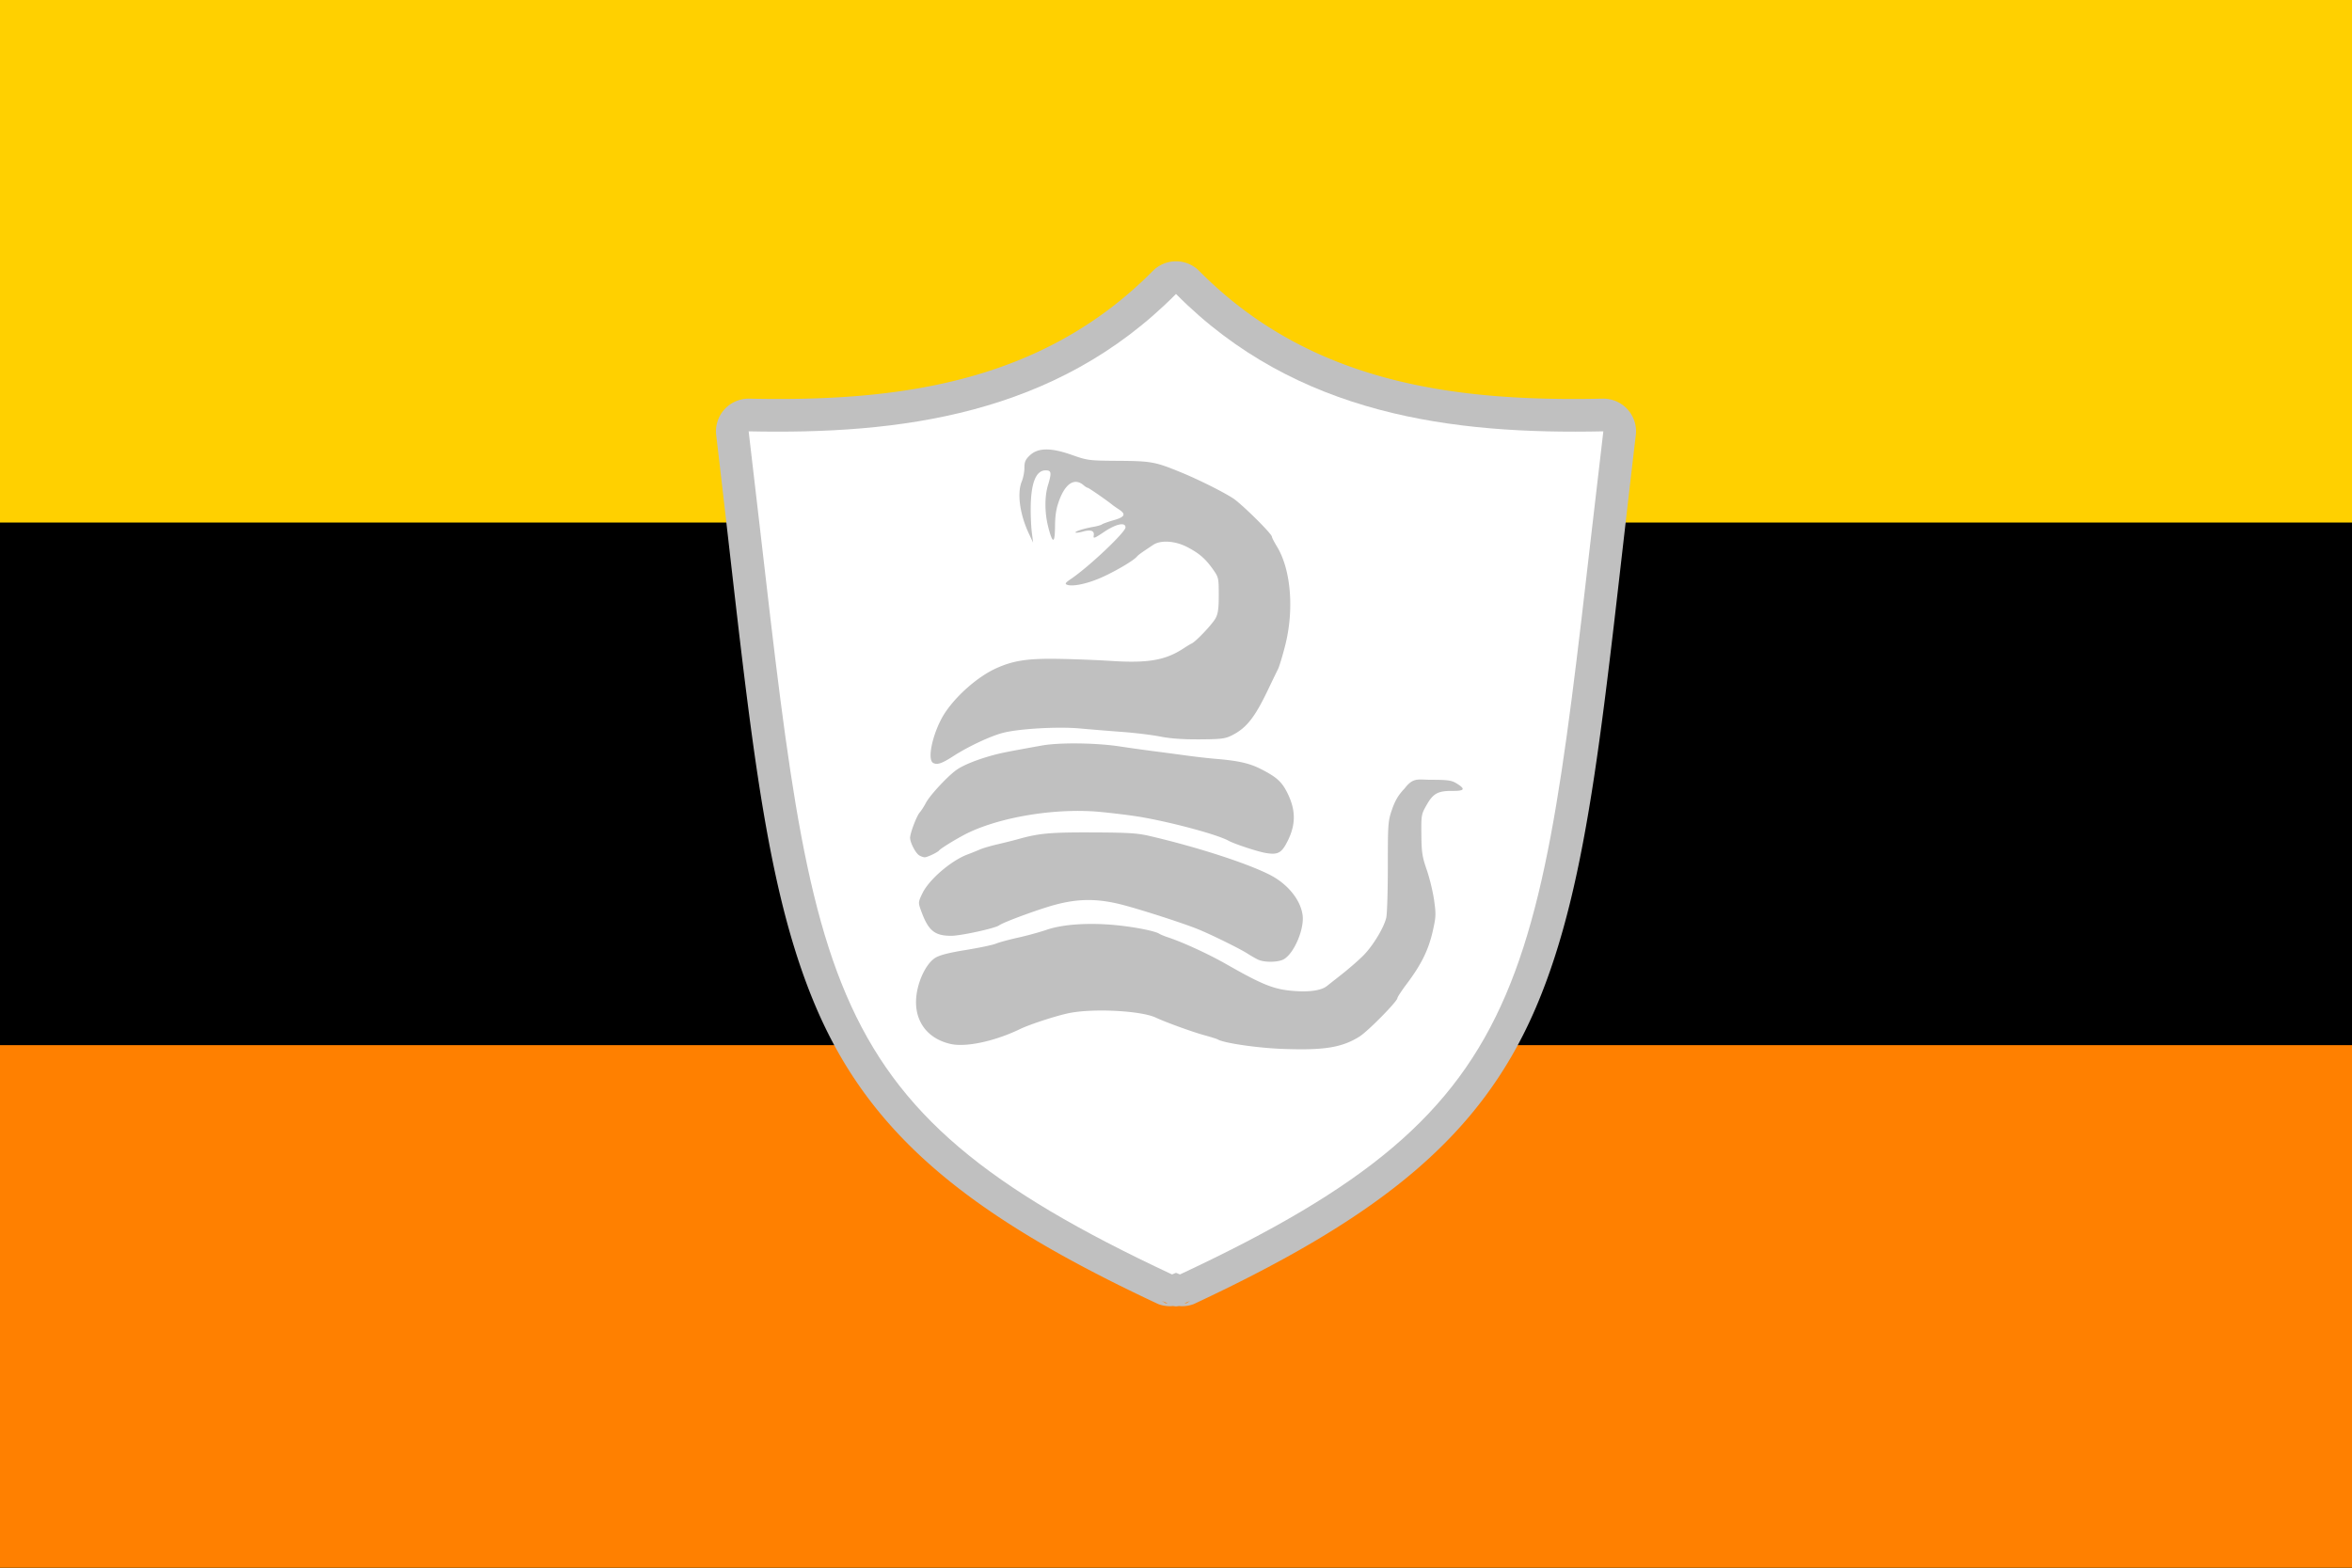 <svg xmlns="http://www.w3.org/2000/svg" xml:space="preserve" id="svg1" width="4608" height="3072" version="1.1" viewBox="0 0 1219.2 812.8"><defs id="defs1"><style id="style1">.cls-1{fill:#0283c0}.cls-2{fill:#fff}.cls-3{fill:#ef483f}</style></defs><path id="rect1" d="M 1219.2,0 V 812.8 H 0 V 0 Z" style="fill:#ffd000;fill-opacity:1;fill-rule:evenodd;stroke:none;stroke-width:8.467;stroke-linecap:round;stroke-linejoin:round"/><path id="path2" d="M 0,270.933 V 812.8 H 1219.2 V 270.933 Z" style="fill:#000;fill-opacity:1;fill-rule:evenodd;stroke:none;stroke-width:8.467;stroke-linecap:round;stroke-linejoin:round"/><path id="path3" d="M 0,270.933 V 812.8 H 1219.2 V 270.933 Z" style="fill:#ff8000;fill-opacity:1;fill-rule:evenodd;stroke:none;stroke-width:11.974;stroke-linecap:round;stroke-linejoin:round" transform="matrix(1,0,0,0.5,0,406.4)"/><path id="path11" d="m 605.186,136.052 a 16.947,16.947 0 0 0 -7.628,4.439 c -57.926,58.514 -133.046,67.815 -209.12,66.202 a 16.947,16.947 0 0 0 -17.185,18.938 c 16.924,142.619 23.327,230.168 51.813,296.78 28.486,66.612 80.046,108.227 177.309,153.701 a 16.947,16.947 0 0 0 7.736,1.024 16.947,16.947 0 0 0 1.489,0.197 16.947,16.947 0 0 0 1.489,-0.197 16.947,16.947 0 0 0 7.738,-1.024 c 97.264,-45.474 148.823,-87.089 177.309,-153.701 28.486,-66.612 34.889,-154.161 51.813,-296.78 a 16.947,16.947 0 0 0 -17.188,-18.938 c -76.075,1.614 -151.192,-7.688 -209.118,-66.202 a 16.947,16.947 0 0 0 -16.457,-4.439 z m -5.514,536.693 a 16.947,16.947 0 0 0 5.631,2.932 h -1.15 z m 19.853,0 -4.479,2.932 h -1.151 a 16.947,16.947 0 0 0 5.63,-2.932 z" style="color:#000;fill:silver;fill-opacity:1;stroke:none;stroke-width:1;stroke-linecap:round;stroke-linejoin:round;stroke-dasharray:none;paint-order:stroke fill markers"/><path id="path10" d="m 609.599,152.412 c -62.482,63.116 -143.779,72.87 -221.521,71.221 33.91,285.76 27.774,347.502 219.472,437.128 l 0.002,-0.002 c 0.708,-0.277 1.344,-0.566 2.047,-0.843 0.703,0.278 1.339,0.566 2.047,0.843 l 0.002,0.002 C 803.346,571.136 797.21,509.394 831.121,223.634 753.379,225.283 672.081,215.528 609.599,152.412 Z" style="display:inline;fill:#fff;fill-opacity:1;stroke:none;stroke-width:33.867;stroke-linecap:round;stroke-linejoin:round;stroke-dasharray:none;stroke-opacity:1;paint-order:stroke fill markers"/><path id="path5" d="m 542.116,233.035 c -3.544,0.059 -6.257,1.108 -8.386,3.148 -2.167,2.076 -2.71,3.356 -2.71,6.386 0,2.083 -0.61,5.246 -1.356,7.032 -2.509,6.007 -1.069,16.864 3.556,26.801 l 2.313,4.972 -0.676,-5.424 c -0.371,-2.982 -0.627,-8.879 -0.567,-13.105 0.18,-12.658 2.769,-18.981 7.771,-18.981 2.968,0 3.151,1.219 1.166,7.765 -1.754,5.78 -1.725,14.161 0.073,21.311 2.314,9.209 3.519,9.218 3.596,0.029 0.048,-5.878 0.595,-9.3 2.165,-13.545 3.312,-8.956 8.078,-11.861 12.751,-7.77 0.784,0.686 1.698,1.248 2.031,1.248 0.509,0 9.853,6.471 12.83,8.885 0.51,0.413 2.035,1.477 3.389,2.365 3.756,2.462 3.048,3.898 -2.734,5.556 -2.858,0.82 -5.603,1.795 -6.1,2.168 -0.497,0.372 -2.53,0.954 -4.518,1.292 -4.743,0.808 -9.719,2.401 -9.181,2.941 0.236,0.234 1.921,0.015 3.743,-0.489 4.21,-1.163 6.163,-0.448 5.681,2.08 -0.327,1.712 0.314,1.484 5.411,-1.937 6.202,-4.16 11.062,-5.179 11.062,-2.319 0,2.493 -18.919,20.385 -28.202,26.669 -2.939,1.99 -3.352,2.585 -2.122,3.058 2.867,1.1 10.391,-0.462 17.693,-3.674 7.142,-3.141 16.698,-8.751 18.5,-10.86 0.84,-0.983 2.014,-1.831 8.475,-6.128 3.964,-2.635 11.5,-2.12 17.831,1.221 6.203,3.272 9.351,6.029 13.306,11.655 2.749,3.908 2.86,4.416 2.86,13.105 0,7.044 -0.364,9.706 -1.651,12.064 -1.713,3.14 -10.084,11.979 -12.393,13.084 -0.725,0.347 -2.537,1.438 -4.027,2.425 -9.507,6.288 -18.574,7.865 -37.95,6.6 -7.455,-0.486 -20.174,-0.967 -28.267,-1.072 -15.116,-0.193 -22.412,0.962 -31.15,4.934 -9.221,4.193 -20.046,13.557 -26.227,22.688 -6.127,9.053 -9.85,24.399 -6.391,26.335 2.076,1.162 4.486,0.352 10.458,-3.509 7.88,-5.095 19.674,-10.591 26.106,-12.166 8.623,-2.112 28.372,-3.198 39.574,-2.175 5.264,0.48 15.06,1.278 21.768,1.775 6.709,0.495 15.654,1.587 19.879,2.425 5.193,1.031 11.798,1.497 20.397,1.44 11.233,-0.074 13.185,-0.318 16.715,-2.089 7.553,-3.789 11.855,-9.254 18.857,-23.953 2.132,-4.473 4.396,-9.15 5.032,-10.392 0.636,-1.243 2.297,-6.734 3.691,-12.202 4.734,-18.577 3.012,-39.405 -4.241,-51.307 -1.444,-2.369 -2.623,-4.665 -2.623,-5.1 0,-1.549 -15.918,-17.26 -20.304,-20.045 -5.597,-3.551 -17.836,-9.642 -26.682,-13.282 -13.458,-5.538 -15.509,-5.918 -32.528,-6.037 -15.452,-0.11 -16.005,-0.18 -24.333,-3.11 -5.445,-1.914 -9.817,-2.844 -13.361,-2.786 z m 16.812,152.416 c -7.389,-0.08 -14.366,0.273 -18.873,1.083 -18.111,3.254 -21.59,3.951 -26.204,5.252 -7.981,2.251 -14.673,4.994 -18.071,7.411 -4.608,3.278 -13.765,13.153 -15.832,17.077 -0.983,1.864 -2.411,4.084 -3.177,4.936 -1.521,1.693 -4.748,10.033 -4.995,12.913 -0.205,2.377 2.785,8.242 4.797,9.414 0.874,0.509 2.116,0.938 2.762,0.954 1.216,0.026 6.614,-2.515 7.409,-3.491 1.096,-1.345 10.868,-7.236 15.812,-9.535 17.79,-8.267 45.735,-12.6 67.76,-10.507 5.967,0.567 14.508,1.603 18.981,2.303 15.807,2.472 41.5,9.287 47.438,12.586 3.055,1.696 14.999,5.65 19.276,6.382 6.51,1.113 8.377,0.072 11.596,-6.47 4.047,-8.223 4.083,-15.425 0.116,-23.827 -3.062,-6.485 -5.739,-8.972 -14.336,-13.312 -5.741,-2.899 -11.645,-4.224 -22.978,-5.158 -3.728,-0.306 -10.844,-1.114 -15.813,-1.796 -4.968,-0.681 -12.491,-1.68 -16.714,-2.218 a 956.849,956.849 0 0 1 -17.621,-2.475 c -6.145,-0.925 -13.944,-1.44 -21.333,-1.521 z m 176.809,18.711 c -2.838,0.107 -4.801,0.946 -7.652,4.658 -3.166,3.319 -4.895,6.207 -6.496,10.846 -2.083,6.039 -2.181,7.357 -2.181,29.372 0,12.675 -0.358,24.674 -0.797,26.662 -1.126,5.094 -6.854,14.595 -11.848,19.652 -2.329,2.358 -7.349,6.738 -11.155,9.736 a 8266.453,8266.453 0 0 0 -7.874,6.206 c -2.64,2.093 -8.327,3.03 -15.678,2.583 -11.243,-0.682 -16.762,-2.805 -36.429,-14.009 -9.18,-5.229 -22.102,-11.18 -30.064,-13.845 -1.987,-0.665 -4.021,-1.495 -4.518,-1.844 -1.989,-1.396 -12.306,-3.482 -22.138,-4.475 -14.173,-1.431 -27.872,-0.545 -36.319,2.353 -3.63,1.245 -10.367,3.094 -14.973,4.107 -4.605,1.013 -9.711,2.403 -11.348,3.087 -1.636,0.685 -8.643,2.161 -15.571,3.282 -8.741,1.415 -13.593,2.656 -15.851,4.055 -4.062,2.515 -7.977,9.684 -9.44,17.282 -2.646,13.752 4.136,24.427 17.408,27.403 7.968,1.786 22.944,-1.435 35.946,-7.732 4.891,-2.367 18.21,-6.733 24.982,-8.187 12.435,-2.668 37.808,-1.391 45.495,2.289 4.553,2.181 18.693,7.325 24.61,8.953 3.596,0.99 6.887,2.013 7.313,2.278 3.063,1.893 20.37,4.444 33.585,4.949 21.539,0.821 30.869,-0.676 39.992,-6.415 4.385,-2.761 19.643,-18.25 19.643,-19.941 0,-0.513 2.231,-3.899 4.958,-7.522 7.329,-9.742 11.081,-17.313 13.262,-26.771 1.775,-7.696 1.84,-9.03 0.8,-16.405 -0.623,-4.416 -2.34,-11.516 -3.816,-15.778 -2.337,-6.743 -2.699,-9.11 -2.787,-18.231 -0.101,-10.196 -0.025,-10.619 2.753,-15.475 3.406,-5.956 5.877,-7.282 13.462,-7.223 6.315,0.048 6.796,-1.003 1.835,-4.005 -2.406,-1.456 -4.595,-1.759 -12.676,-1.759 -2.713,0 -4.729,-0.199 -6.432,-0.135 z m -169.48,27.425 c -21.873,-0.08 -27.6,0.436 -38.4,3.455 -2.485,0.696 -7.364,1.921 -10.843,2.724 -3.479,0.803 -7.545,1.996 -9.035,2.651 a 162.147,162.147 0 0 1 -6.524,2.627 c -8.434,3.178 -19.804,12.947 -23.236,19.964 -2.215,4.531 -2.263,4.935 -1,8.517 3.847,10.907 7.049,13.664 15.866,13.664 4.955,0 22.791,-3.895 24.832,-5.421 2.154,-1.612 20.174,-8.259 28.675,-10.577 12.602,-3.437 22.715,-3.408 35.929,0.103 10.152,2.697 29.801,9.044 37.95,12.257 6.445,2.544 22.149,10.248 26.203,12.858 1.74,1.119 4.179,2.521 5.421,3.113 3.309,1.579 10.615,1.461 13.455,-0.216 5.352,-3.164 10.65,-15.702 9.671,-22.889 -1.096,-8.032 -7.884,-16.293 -17.253,-20.992 -12.112,-6.074 -37.465,-14.251 -61.894,-19.962 -6.489,-1.517 -11.112,-1.807 -29.817,-1.877 z" style="display:inline;fill:silver;fill-opacity:1;stroke-width:1;-inkscape-stroke:none"/></svg>